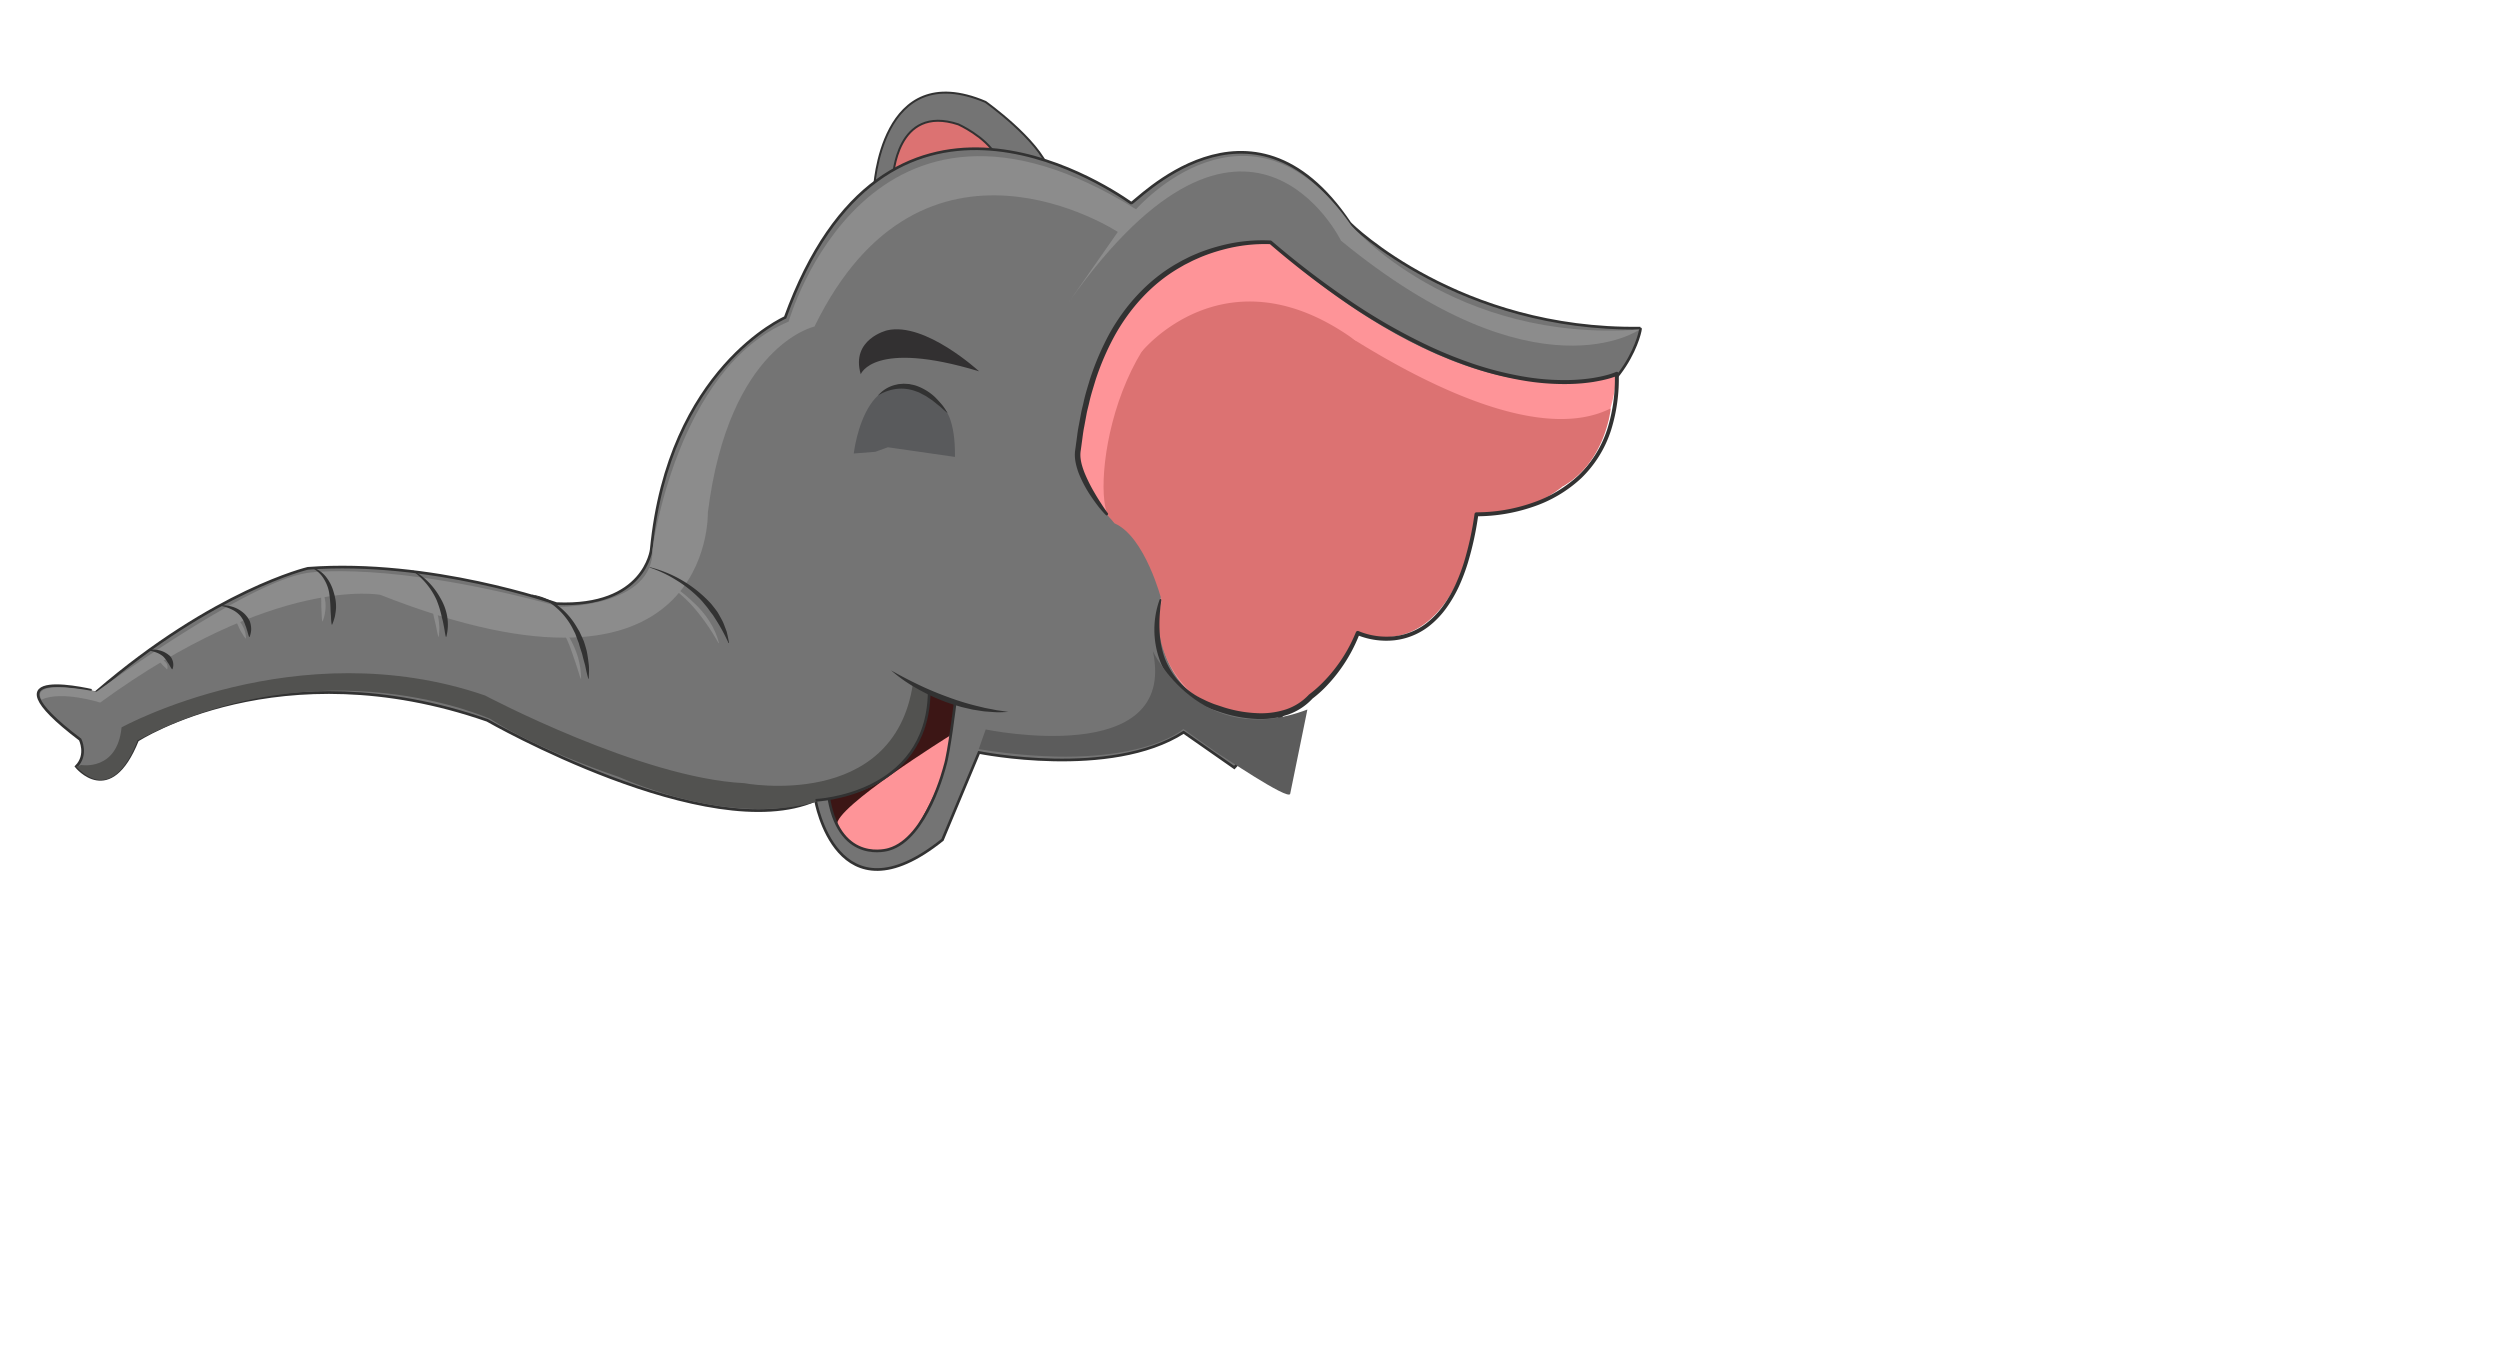 <svg id="f98c6cd2-f6ec-4a23-9800-964f9de04830" data-name="Layer 1" xmlns="http://www.w3.org/2000/svg" width="926.96" height="500" viewBox="0 0 926.96 500">
  <defs>
    <style>
      .b0eb2e58-00ee-44a1-97c9-fb76d4020488, .f6207937-8b4e-4b73-805a-5689a6ea61ad {
        fill: #747474;
      }

      .b0eb2e58-00ee-44a1-97c9-fb76d4020488, .e416f711-926f-418b-bca4-7b04d7081483, .f6207937-8b4e-4b73-805a-5689a6ea61ad, .f6b666cb-2281-4bbb-9a2b-8bcaa766fbc1 {
        stroke: #323232;
        stroke-miterlimit: 10;
      }

      .b0eb2e58-00ee-44a1-97c9-fb76d4020488, .e416f711-926f-418b-bca4-7b04d7081483 {
        stroke-width: 0.75px;
      }

      .ab3194ae-5a3d-4fdd-8506-8242559549b8, .e416f711-926f-418b-bca4-7b04d7081483 {
        fill: #dc7272;
      }

      .be1e3b58-9f93-49b9-9144-4848d801794f {
        fill: #525250;
      }

      .f5f4fa86-aa32-4e8f-bb65-2b60901122f7 {
        fill: #8c8c8c;
      }

      .ff062c4a-9181-4e6b-9fc3-56b6617a9515 {
        fill: #3c1615;
      }

      .b9d27130-aa09-4926-832a-05ab4aac4fee {
        fill: #fe9498;
      }

      .a4e15860-0aae-4554-932b-4f80bc6f8edd {
        fill: #323232;
      }

      .fb8c117c-0b3c-4b6c-98f6-3acdc7bf26fe {
        fill: #323031;
      }

      .a529be9f-364f-49f1-9563-575a9132f707 {
        fill: #595a5c;
      }

      .f6b666cb-2281-4bbb-9a2b-8bcaa766fbc1 {
        fill: none;
      }

      .fc15a4d6-c1e1-4bf5-8b0f-f745aa2187bd {
        fill: #5c5c5c;
      }
    </style>
  </defs>
  <g>
    <g>
      <g>
        <g>
          <g>
            <g>
              <path class="b0eb2e58-00ee-44a1-97c9-fb76d4020488" d="M324.07,70.07s2.2-48.9,41.35-32.28c0,0,19.52,13.86,23.53,25.17C389,63,341,74.27,324.07,70.07Z"/>
              <path class="e416f711-926f-418b-bca4-7b04d7081483" d="M331.11,65.76s1.14-27.23,24.22-19.65c0,0,10,4.48,14,11.55C369.37,57.66,348.63,55.57,331.11,65.76Z"/>
            </g>
            <g>
              <path class="f6207937-8b4e-4b73-805a-5689a6ea61ad" d="M29.72,274.21s2.82,5.66-1.44,10c0,0,12.51,15.62,22.69-9.73,0,0,52.39-34.3,129.71-7.39,0,0,82.07,47,121.7,29.62,0,0,7.82,46.2,47.07,14.69L363,279s48.73,9.88,75.87-7.49l18.78,13.11,117-128.22c29-9.28,34.07-34.74,33.6-34.74-67,1-107.2-38.14-107.8-39C463.77,28,420.36,76,419.41,75.32c-11.68-8.17-91.28-59.57-128.28,42.4,0,0-43.26,18.85-49.65,86,0,0-2.36,21.57-35.15,20.1,0,0-46.73-16.52-92.19-13.09,0,0-34.52,8.07-78.27,45.69C35.87,256.42-8.66,245.11,29.72,274.21Z"/>
              <path class="be1e3b58-9f93-49b9-9144-4848d801794f" d="M30.07,283.65s13.42,2.37,15-13.95c0,0,65-35.79,134.75-11.84,0,0,57.83,30.65,96.06,32.52,0,0,55.47,10.49,62.59-36.73l6.06,3s3.36,34-39.18,39.7c0,0-27.88,12.32-76.15-8.38,0,0-28.81-9.42-47.41-21.4,0,0-61.8-28.25-130.82,7.95,0,0-8.2,25-22.69,9.73Z"/>
              <path class="f5f4fa86-aa32-4e8f-bb65-2b60901122f7" d="M414.47,86S342.22,38.56,302,121.07c0,0-31.78,6.87-39.54,69,0,0,2.21,79.29-121.43,30.49,0,0-38.8-7.51-103.87,39.94,0,0-14.31-4.55-21.71-1.11,0,0-6.23-7.84,20.39-2.94,0,0,55.07-40.39,77.89-44,0,0,30.27-5,94,12.57,0,0,34.76,0,34.2-21.31,0,0,8.74-67,50.48-84.46,0,0,29.45-103.5,128.82-41.64,0,0,42.06-48.31,79.82,6,0,0,37.66,43.61,106.89,38.58,0,0-38,26.73-110.71-32.94,0,0-34.6-70.7-100.78,22.56Z"/>
              <path class="ff062c4a-9181-4e6b-9fc3-56b6617a9515" d="M307.42,296s36.19-2.24,37.11-39.39l9.66,3.64s-6.45,56.61-27.86,54.87C326.33,315.16,310.17,316.76,307.42,296Z"/>
              <path class="b9d27130-aa09-4926-832a-05ab4aac4fee" d="M352.15,272.81s-43,26.76-41.76,33.06c0,0,11.1,20.32,28.3,2.81C338.69,308.68,352.26,288.09,352.15,272.81Z"/>
              <path class="a4e15860-0aae-4554-932b-4f80bc6f8edd" d="M330.38,248.55c3.41,1.95,6.85,3.74,10.35,5.41s7.06,3.16,10.69,4.47a96,96,0,0,0,11.05,3.4l2.82.68,2.86.54,1.43.29,1.44.2c1,.14,1.93.29,2.9.46-1,0-2,.08-2.94.09l-1.48,0L368,264l-2.95-.22c-1-.13-1.95-.29-2.93-.44l-1.46-.23-1.44-.33c-1-.23-1.93-.43-2.88-.68-1.9-.56-3.79-1.12-5.64-1.81a71.92,71.92,0,0,1-10.72-5A56.47,56.47,0,0,1,330.38,248.55Z"/>
              <path class="a4e15860-0aae-4554-932b-4f80bc6f8edd" d="M240.86,210.27a47.15,47.15,0,0,1,10,3.78,46.28,46.28,0,0,1,8.86,6,47.79,47.79,0,0,1,3.9,3.77c.58.69,1.13,1.42,1.69,2.13.26.37.55.72.79,1.1l.68,1.19c.43.8.9,1.57,1.28,2.4s.67,1.68,1,2.53c.14.43.34.83.44,1.27l.31,1.32c.17.89.38,1.76.51,2.64l-.19.05a67.22,67.22,0,0,0-5-9.16l-.69-1.09c-.25-.35-.52-.68-.77-1-.52-.68-1-1.41-1.52-2.08l-1.66-2a24.42,24.42,0,0,0-1.8-1.87,44.54,44.54,0,0,0-8.27-6.35,45.5,45.5,0,0,0-9.53-4.46Z"/>
              <path class="a4e15860-0aae-4554-932b-4f80bc6f8edd" d="M197.34,220.48a21,21,0,0,1,9.33,3.91,27.44,27.44,0,0,1,6.88,7.6l1.32,2.23,1.08,2.34.52,1.19.4,1.23c.25.82.48,1.65.7,2.48.33,1.68.56,3.38.75,5.07s0,3.42,0,5.11h-.2q-.69-2.47-1.15-4.9l-.66-2.4c-.22-.8-.37-1.61-.63-2.39s-.52-1.56-.75-2.34l-.34-1.19-.44-1.14-.84-2.3-1.1-2.19a26.07,26.07,0,0,0-6.12-7.62,20.43,20.43,0,0,0-8.73-4.5Z"/>
              <path class="a4e15860-0aae-4554-932b-4f80bc6f8edd" d="M153,211.44a23.71,23.71,0,0,1,5.85,4.37,26.27,26.27,0,0,1,4.42,5.92,20.12,20.12,0,0,1,2.57,7,19.42,19.42,0,0,1,.21,3.73,20.34,20.34,0,0,1-.55,3.66h-.2c-.31-1.21-.42-2.39-.66-3.56s-.4-2.31-.76-3.43a38.2,38.2,0,0,0-2-6.66,27.14,27.14,0,0,0-8.94-10.83Z"/>
              <path class="a4e15860-0aae-4554-932b-4f80bc6f8edd" d="M115.64,210.29a10.71,10.71,0,0,1,5.11,3.44,15.77,15.77,0,0,1,2.89,5.57,25,25,0,0,1,.76,3.07,17.33,17.33,0,0,1,.2,3.13,28.71,28.71,0,0,1-.43,3.09,20.53,20.53,0,0,1-1,3l-.19,0a23,23,0,0,1-.26-3.05c-.07-1-.15-2-.17-3a48.62,48.62,0,0,0-.51-5.8,14.54,14.54,0,0,0-2.14-5.38,10.63,10.63,0,0,0-4.36-3.85Z"/>
              <path class="a4e15860-0aae-4554-932b-4f80bc6f8edd" d="M81.7,224.41a14,14,0,0,1,4.53.58,11.39,11.39,0,0,1,4.11,2.32,6.43,6.43,0,0,1,.86.87,10.52,10.52,0,0,1,.78,1c.21.35.41.72.6,1.09a6.84,6.84,0,0,1,.35,1.17,8.2,8.2,0,0,1,.18,2.41,9.17,9.17,0,0,1-.56,2.31l-.2,0a21.46,21.46,0,0,1-.64-2.16c-.28-.67-.37-1.36-.69-2a11.31,11.31,0,0,0-1.83-3.55,9.71,9.71,0,0,0-3.33-2.5,14.75,14.75,0,0,0-4.16-1.32Z"/>
              <path class="a4e15860-0aae-4554-932b-4f80bc6f8edd" d="M54.82,241a11.11,11.11,0,0,1,3.31-.05,9,9,0,0,1,3.26,1.1c.25.16.51.31.76.48l.73.57a4.17,4.17,0,0,1,1,1.52,4.71,4.71,0,0,1,.07,3.52l-.2,0c-.69-1-1.06-1.88-1.64-2.62a10.07,10.07,0,0,0-1.67-2.17,9.08,9.08,0,0,0-2.59-1.45,12.89,12.89,0,0,0-3.06-.72Z"/>
              <path class="f5f4fa86-aa32-4e8f-bb65-2b60901122f7" d="M242.54,213.2a56,56,0,0,1,14.59,10.18,35.66,35.66,0,0,1,5.83,6.84l1.15,1.94c.34.68.66,1.36,1,2.05a25.59,25.59,0,0,1,1.46,4.24l-.14.05a77.8,77.8,0,0,0-4.67-7.44,67.15,67.15,0,0,0-5.44-6.84,58.73,58.73,0,0,0-6.49-5.92,55.59,55.59,0,0,0-7.31-5Z"/>
              <path class="f5f4fa86-aa32-4e8f-bb65-2b60901122f7" d="M201.75,224.93a32.13,32.13,0,0,1,5.43,5.44,45.05,45.05,0,0,1,4.2,6.47,34.22,34.22,0,0,1,3,7.15,32.26,32.26,0,0,1,.79,3.79,31,31,0,0,1,.29,3.85l-.15,0c-.44-1.21-.79-2.43-1.17-3.64-.21-.6-.39-1.2-.59-1.8s-.38-1.19-.61-1.78-.41-1.19-.6-1.78l-.63-1.77c-.38-1.2-.91-2.34-1.39-3.5a42.53,42.53,0,0,0-3.74-6.56,31.45,31.45,0,0,0-4.91-5.77Z"/>
              <path class="f5f4fa86-aa32-4e8f-bb65-2b60901122f7" d="M153,214.25a15.48,15.48,0,0,1,4.67,4.12,25,25,0,0,1,3.15,5.44,23.36,23.36,0,0,1,1.84,6c.14,1,.2,2.09.24,3.13a29.93,29.93,0,0,1-.22,3.14h-.15c-.28-1-.5-2-.68-3s-.43-2-.66-3c-.12-.49-.24-1-.35-1.47a12.63,12.63,0,0,0-.33-1.48l-.34-1.47-.47-1.44a24.17,24.17,0,0,0-2.63-5.44,16.14,16.14,0,0,0-4.13-4.43Z"/>
              <path class="f5f4fa86-aa32-4e8f-bb65-2b60901122f7" d="M115.65,213.2a6.31,6.31,0,0,1,1.79,1.5,11.14,11.14,0,0,1,1.32,2,15.94,15.94,0,0,1,1.52,4.45c.2.76.26,1.54.4,2.32a16.62,16.62,0,0,1,0,2.34,22.37,22.37,0,0,1-.35,2.32,16.13,16.13,0,0,1-.7,2.24l-.15,0a20.39,20.39,0,0,1-.2-2.31c0-.76-.09-1.51-.1-2.25-.1-1.49,0-3-.13-4.46a14.82,14.82,0,0,0-1-4.31,8.37,8.37,0,0,0-2.5-3.64Z"/>
              <path class="f5f4fa86-aa32-4e8f-bb65-2b60901122f7" d="M83.12,226.47a4.78,4.78,0,0,1,3.24,1.22,14.91,14.91,0,0,1,2.4,2.56,13,13,0,0,1,1.77,3,10.16,10.16,0,0,1,.67,3.43l-.14.05a9.48,9.48,0,0,1-1-1.41c-.3-.48-.6-.95-.87-1.44-.55-1-.9-2-1.42-3a14.25,14.25,0,0,0-1.89-2.66,4.73,4.73,0,0,0-2.72-1.63Z"/>
              <path class="f5f4fa86-aa32-4e8f-bb65-2b60901122f7" d="M56.11,243.21A11.17,11.17,0,0,1,60,244.55a4.11,4.11,0,0,1,1.69,1.36,2.62,2.62,0,0,1,.31,2.23l-.15,0c-.53-.56-.92-.92-1.34-1.32s-.74-.89-1.21-1.32a10.44,10.44,0,0,0-1.52-1.15,18.76,18.76,0,0,0-1.68-1Z"/>
            </g>
          </g>
          <g>
            <path class="b9d27130-aa09-4926-832a-05ab4aac4fee" d="M399.89,162.33S405.61,92,471.1,89.81c0,0,68.57,67.25,128.35,48.79,0,0-1.85,49.33-52,52.08,0,0-8.93,53.27-44,44,0,0-19.89,46.69-60.46,23.35,0,0-16.52-10.29-12.4-37.78,0,0-5.15-22.34-18.9-28.18C411.67,192.06,397.28,176.16,399.89,162.33Z"/>
            <path class="ab3194ae-5a3d-4fdd-8506-8242559549b8" d="M410.78,191.09c-6.48-13.91,5.45-89.89,58.9-87.76,0,0,20.78,6.79,34.48,25.52,0,0,44.56,35.61,89.72,27,0,0,2.39,0,2.57-.53,0,0-9.1,35-48.56,35.66,0,0-6.79,54.43-44,44,0,0-19,50-62,22,0,0-16.55-13.93-11.13-34.28,0,0-6.12-23.78-17.53-28.66h0Z"/>
            <path class="a4e15860-0aae-4554-932b-4f80bc6f8edd" d="M410.85,190.38s0,.09,0,.13c.11.52-.83.76-.68.54l-.12-.08,0,0-.13-.11-.21-.21-.4-.42-.75-.85c-.5-.58-1-1.16-1.44-1.75-.93-1.2-1.8-2.43-2.65-3.69a45.93,45.93,0,0,1-4.31-8,25.55,25.55,0,0,1-1.34-4.46,15.63,15.63,0,0,1-.28-2.38,12.38,12.38,0,0,1,.15-2.39l.61-4.47c.19-1.48.39-3,.69-4.45l.83-4.43c.26-1.49.68-2.94,1-4.41.63-2.94,1.57-5.81,2.43-8.7a100.85,100.85,0,0,1,7.16-16.62c5.89-10.54,14.34-19.86,24.91-25.9l2-1.13,2-1c1.34-.71,2.76-1.25,4.15-1.86a68.41,68.41,0,0,1,8.64-2.77,61,61,0,0,1,18-1.8h0a.72.72,0,0,1,.4.17h0A318.36,318.36,0,0,0,499.77,111a216.49,216.49,0,0,0,30.84,17.65,161.39,161.39,0,0,0,16.51,6.54,124.63,124.63,0,0,0,17.19,4.33,89.08,89.08,0,0,0,17.62,1.39,67.85,67.85,0,0,0,8.79-.77c1.45-.25,2.89-.52,4.31-.88a28.32,28.32,0,0,0,4.12-1.32h0a.72.72,0,0,1,1,.39.58.58,0,0,1,.06.26,63.77,63.77,0,0,1-2.83,20.84,43.1,43.1,0,0,1-11.07,17.87A49.24,49.24,0,0,1,568.17,188a64.48,64.48,0,0,1-20.77,3.43l.74-.63a116.31,116.31,0,0,1-3.91,18,72.69,72.69,0,0,1-3.28,8.64,49.75,49.75,0,0,1-4.66,8,33.4,33.4,0,0,1-6.43,6.74,25.7,25.7,0,0,1-8.31,4.3,26,26,0,0,1-4.61.94,28.66,28.66,0,0,1-13.82-2l1-.39h0a60.85,60.85,0,0,1-3.15,6.81,57.35,57.35,0,0,1-4,6.36,56.4,56.4,0,0,1-4.78,5.8,43.39,43.39,0,0,1-5.62,5.09l.16-.14a22.33,22.33,0,0,1-9.53,6.14,32.12,32.12,0,0,1-11.16,1.49A48,48,0,0,1,455,264.82c-.9-.25-1.78-.52-2.69-.84l-2.6-.88c-.88-.31-1.74-.7-2.6-1s-1.69-.82-2.54-1.22a31.65,31.65,0,0,1-8.95-6.83,28.4,28.4,0,0,1-5.76-9.71,33,33,0,0,1,.1-22,.35.35,0,0,1,.45-.2.34.34,0,0,1,.22.38v0a56.93,56.93,0,0,0-.7,10.73,34.49,34.49,0,0,0,1.82,10.44A27.62,27.62,0,0,0,445.52,259c.81.38,1.59.81,2.41,1.15s1.64.7,2.49,1L453,262c.82.29,1.68.55,2.54.78a47.4,47.4,0,0,0,10.57,1.65,30,30,0,0,0,10.47-1.32,20.43,20.43,0,0,0,8.74-5.55.81.81,0,0,1,.14-.12l0,0a44.76,44.76,0,0,0,5.39-4.78,54.35,54.35,0,0,0,4.73-5.55,55.66,55.66,0,0,0,4-6.12,59.39,59.39,0,0,0,3.17-6.58h0a.75.75,0,0,1,1-.4h0a26.72,26.72,0,0,0,8.6,2,27.54,27.54,0,0,0,4.45-.08A24.24,24.24,0,0,0,529,231a31.85,31.85,0,0,0,6.14-6.45,46.59,46.59,0,0,0,4.52-7.77,70.58,70.58,0,0,0,3.21-8.45,117.56,117.56,0,0,0,3.86-17.74.74.74,0,0,1,.73-.63h0a63.05,63.05,0,0,0,20.25-3.36,47.77,47.77,0,0,0,17.58-10.36A41.76,41.76,0,0,0,596,159a62.23,62.23,0,0,0,2.75-20.36l1,.65a30.35,30.35,0,0,1-4.37,1.4c-1.46.37-3,.65-4.43.9a66.12,66.12,0,0,1-9,.79,90.26,90.26,0,0,1-17.91-1.41,125,125,0,0,1-17.39-4.38A161.3,161.3,0,0,1,530,130,218.69,218.69,0,0,1,499,112.2a322.18,322.18,0,0,1-28.32-21.84l.4.17h0a59.48,59.48,0,0,0-17.48,2,66.43,66.43,0,0,0-8.38,2.8c-1.34.61-2.72,1.15-4,1.85l-2,1-1.91,1.11c-10.23,5.91-18.37,15-24.07,25.29a97.87,97.87,0,0,0-7,16.25c-.84,2.84-1.77,5.65-2.4,8.55-.33,1.45-.74,2.87-1,4.33l-.81,4.38c-.3,1.45-.5,2.93-.69,4.4l-.6,4.42c-.49,2.75.3,5.55,1.33,8.25A58.75,58.75,0,0,0,406,183c.74,1.28,1.52,2.53,2.34,3.77.39.62.8,1.24,1.22,1.85l.64.9.32.44.16.21.07.09h0l-.06,0c.17-.2-.74,0-.64.52l0,.06a.46.46,0,0,1,.2-.62A.47.47,0,0,1,410.85,190.38Z"/>
            <path class="ab3194ae-5a3d-4fdd-8506-8242559549b8" d="M469.68,103.33a371.42,371.42,0,0,0,31.39,22c28.84,18.1,70.83,38.88,96.17,26.08,0,0-1.85,19.94-17.72,28.89,0,0-3.72-6.29-8.86-9.93s-6.56-5.41-11.79-8.06-55.51-18.32-56.05-19-12.12-11.65-12.12-11.65l-5.36-6.21Z"/>
            <path class="b9d27130-aa09-4926-832a-05ab4aac4fee" d="M423.29,130.43s31.47-39.12,79.53-4c0,0-3.17-5.8-4.26-7.43a21,21,0,0,0-4.72-5.27c-1.81-1.27,4.18,2-4.54-3.45s-9.08-5.73-11.44-6.95S467.69,99,467.69,99s-2.18-1.77-6.54-.8-6.18.62-12,2.8-1.82-3.82-10.9,4.54-8.9,7.62-10.35,10.17a63.38,63.38,0,0,1-4.62,6.4l-3.56,6.68Z"/>
          </g>
        </g>
        <g>
          <path class="fb8c117c-0b3c-4b6c-98f6-3acdc7bf26fe" d="M319.15,138.77s4.69-13,43.89-1.08c0,0-20-18.47-34.12-15.21C328.92,122.48,315.35,125.74,319.15,138.77Z"/>
          <path class="a529be9f-364f-49f1-9563-575a9132f707" d="M316.56,168.15s4.84-42.37,33.73-16.44c0,0,4,3.79,3.79,17.71l-24.87-3.58-4.64,1.68Z"/>
          <path class="a4e15860-0aae-4554-932b-4f80bc6f8edd" d="M325.53,146.67a12.2,12.2,0,0,1,6.57-4l1-.23,1-.09c.33,0,.67-.07,1-.07l1,.05,1,.06,1,.22a10.57,10.57,0,0,1,1.93.52,19.84,19.84,0,0,1,6.64,4.1c.9.92,1.78,1.86,2.6,2.84s1.47,2.08,2.13,3.16c-1-.8-1.92-1.65-2.84-2.48l-2.89-2.32c-.51-.32-1-.66-1.52-1a9.76,9.76,0,0,0-1.54-.94c-.54-.27-1.06-.56-1.58-.84s-1.11-.42-1.66-.64a15.26,15.26,0,0,0-6.93-.81A16.9,16.9,0,0,0,325.53,146.67Z"/>
        </g>
      </g>
      <path class="f6b666cb-2281-4bbb-9a2b-8bcaa766fbc1" d="M302.38,296.75s41.58-1.66,42.15-40.1l9.66,3.64s-2.35,19.21-3.82,23.64c0,0-6.64,27-20.82,31,0,0-17.78,5.68-22.13-18.35"/>
    </g>
    <path class="fc15a4d6-c1e1-4bf5-8b0f-f745aa2187bd" d="M365.47,270.47s71.33,14.82,62-29c0,0,17.57,36.82,57.29,21.61l-6.38,31.25c-.54,2.69-25.51-14.32-27.85-15.73l-11.77-8.31s-18.24,16.72-75.87,7.49Z"/>
  </g>
</svg>
